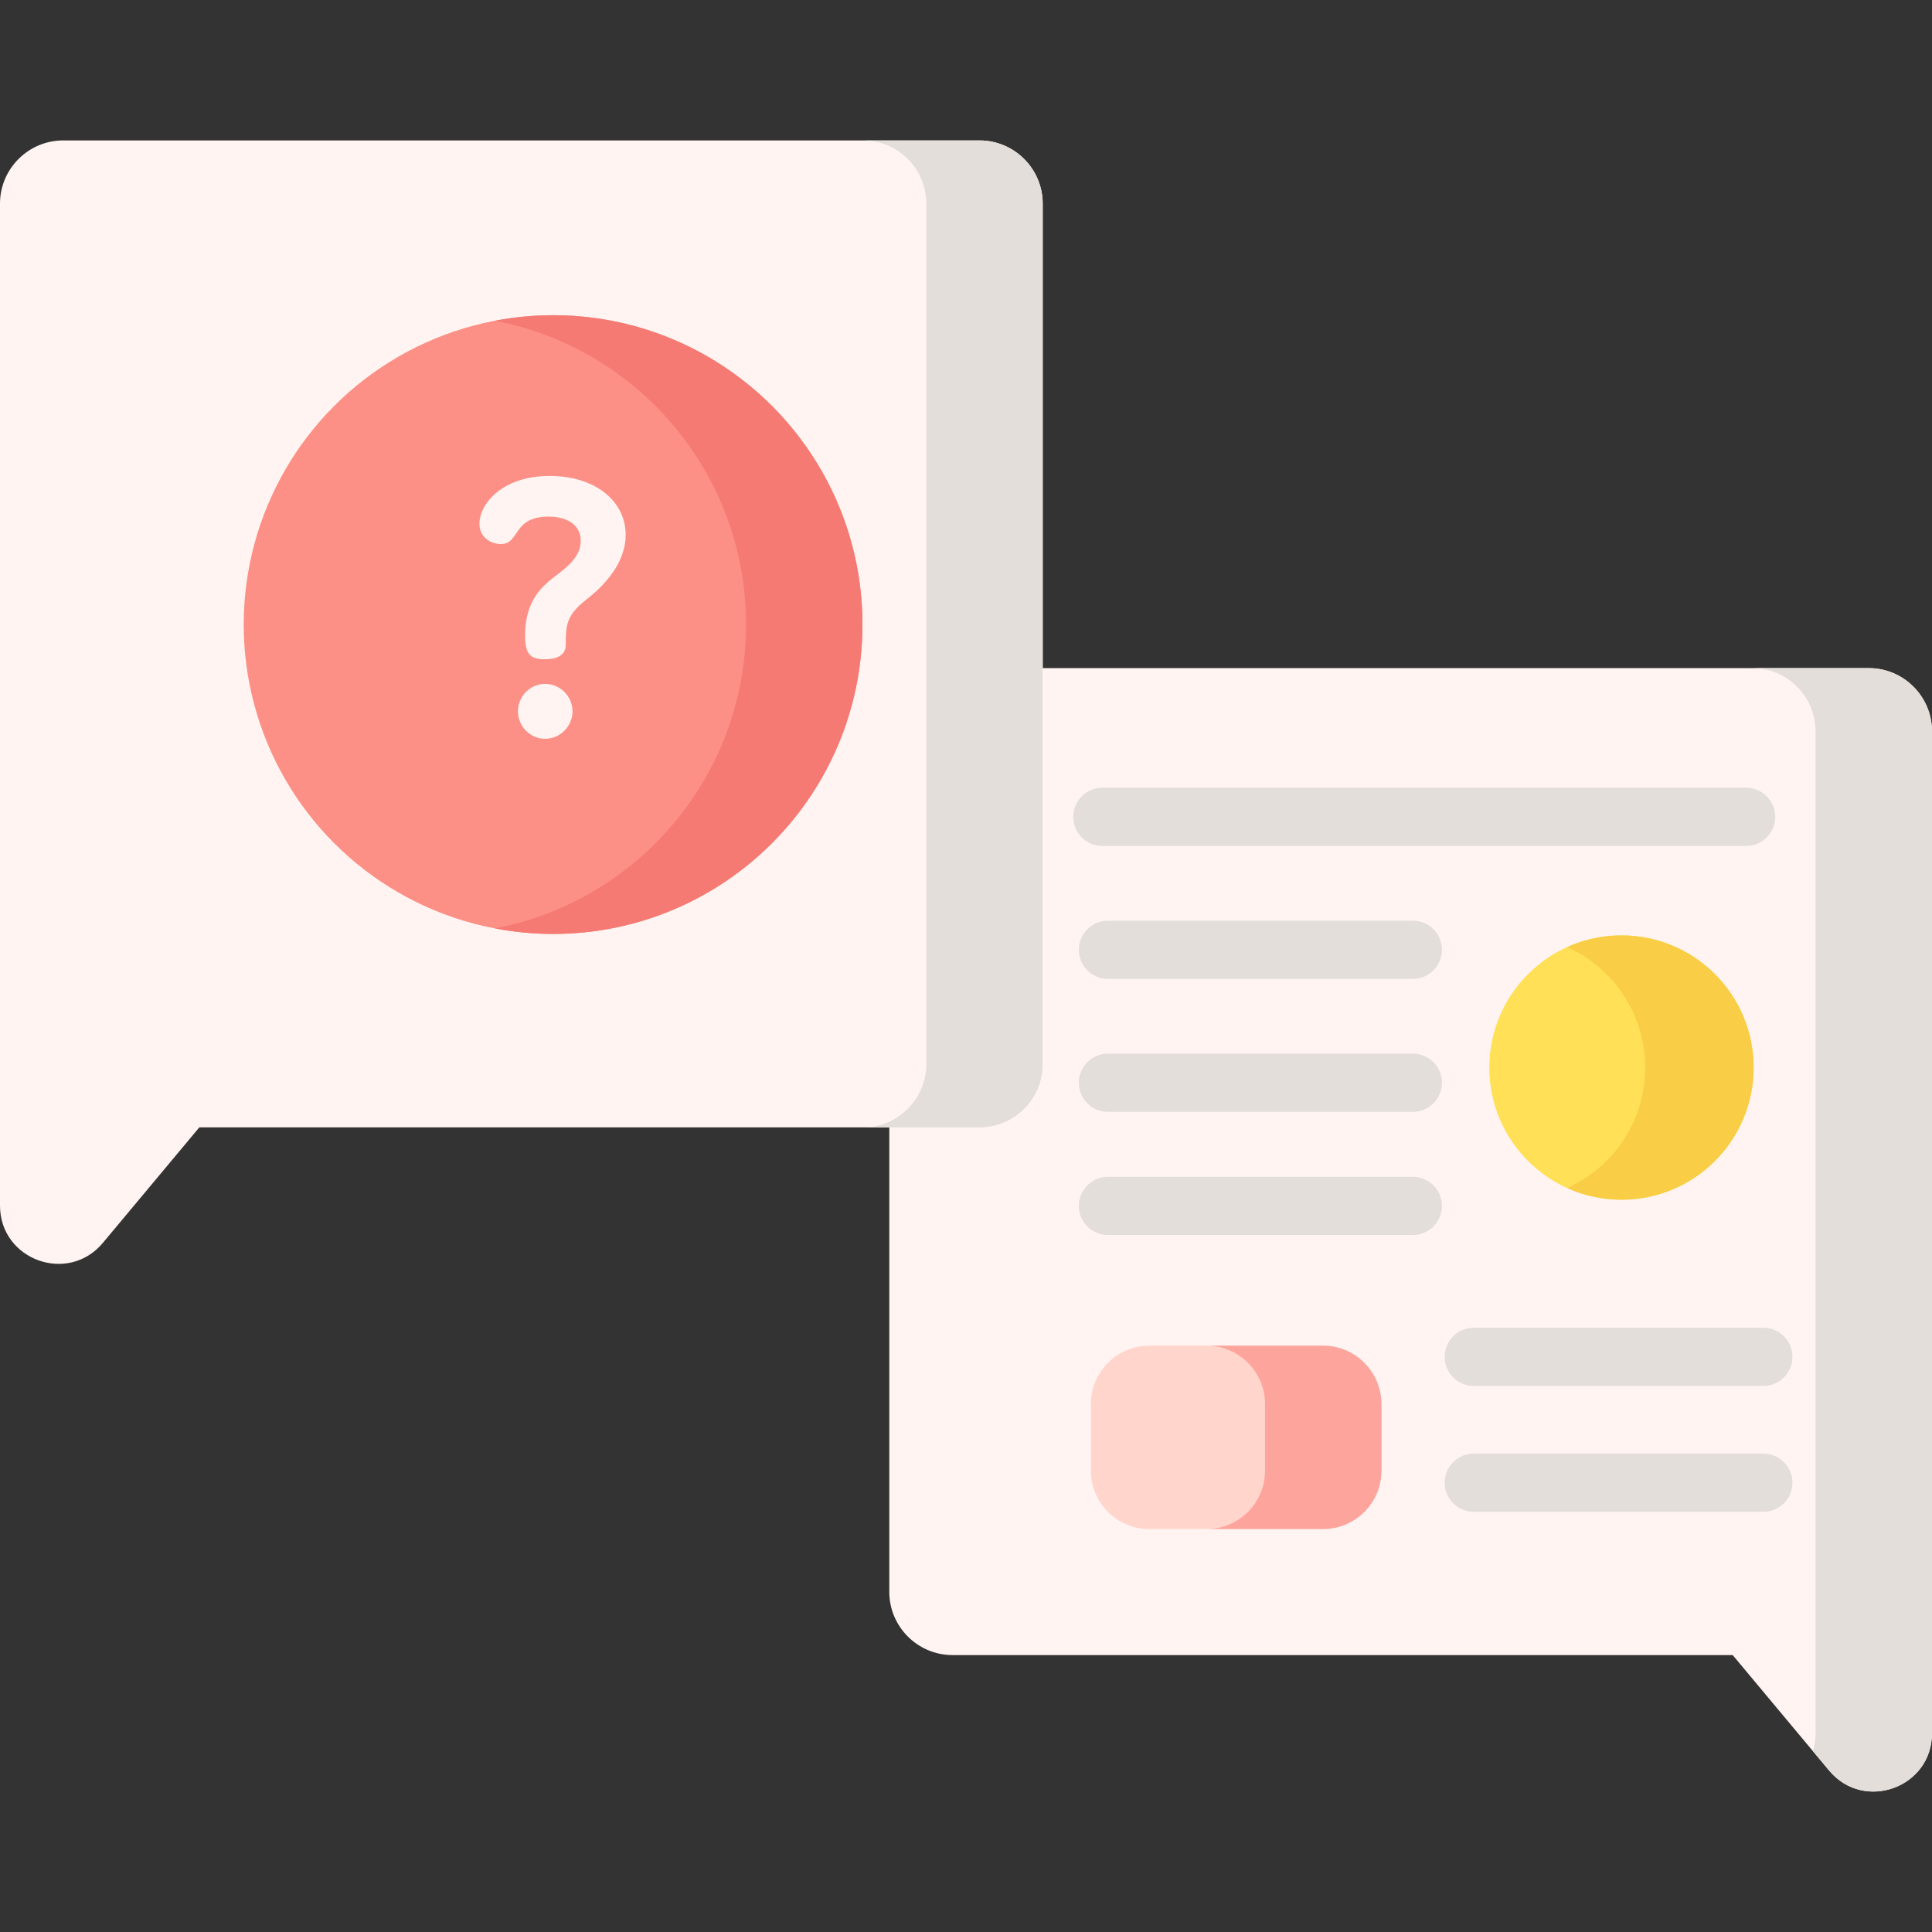 <?xml version="1.0" encoding="iso-8859-1"?>
<!-- Generator: Adobe Illustrator 21.0.0, SVG Export Plug-In . SVG Version: 6.00 Build 0)  -->
<svg version="1.1" id="Capa_1" xmlns="http://www.w3.org/2000/svg" xmlns:xlink="http://www.w3.org/1999/xlink" x="0px" y="0px"
	 viewBox="0 0 497.929 497.929" style="enable-background:new 0 0 497.929 497.929;" xml:space="preserve">
<rect x="0" y="0" width="497.929" height="497.929" fill="#333333" stroke="none"/>
<g>
	<g>
		<path style="fill:#FFF4F1;" d="M245.464,172.194h236.194c8.949,0,16.27,7.322,16.27,16.27v258.242
			c0,14.022-17.526,20.377-26.513,9.615l-24.858-29.767H245.464c-8.949,0-16.27-7.322-16.27-16.27V188.464
			C229.194,179.515,236.516,172.194,245.464,172.194z"/>
	</g>
	<path style="fill:#E3DED9;" d="M481.659,172.194h-30c8.948,0,16.27,7.322,16.27,16.27v258.241c0,1.649-0.25,3.188-0.693,4.61
		l4.179,5.005c8.988,10.762,26.513,4.407,26.513-9.615V188.464C497.929,179.515,490.607,172.194,481.659,172.194z"/>
	<g>
		<path style="fill:#FFD5CC;" d="M341.029,394.07H296.16c-8.25,0-15-6.75-15-15v-17.247c0-8.25,6.75-15,15-15h44.869
			c8.25,0,15,6.75,15,15v17.247C356.029,387.32,349.279,394.07,341.029,394.07z"/>
	</g>
	<g>
		<path style="fill:#FDA59D;" d="M341.029,346.823h-30c8.25,0,15,6.75,15,15v17.247c0,8.25-6.75,15-15,15h30c8.25,0,15-6.75,15-15
			v-17.247C356.029,353.573,349.279,346.823,341.029,346.823z"/>
	</g>
	<g>
		<g>
			<circle style="fill:#FFE056;" cx="417.9" cy="275.14" r="34.06"/>
		</g>
		<g>
			<path style="fill:#F9CD45;" d="M417.9,241.08c-4.982,0-9.709,1.079-13.974,3.001c11.839,5.335,20.086,17.23,20.086,31.059
				s-8.246,25.724-20.086,31.059c4.265,1.922,8.992,3.001,13.974,3.001c18.811,0,34.06-15.249,34.06-34.06
				S436.711,241.08,417.9,241.08z"/>
		</g>
	</g>
	<g>
		<path style="fill:#E3DED9;" d="M450.019,218.028H284.104c-4.143,0-7.5-3.358-7.5-7.5s3.357-7.5,7.5-7.5h165.915
			c4.143,0,7.5,3.358,7.5,7.5S454.162,218.028,450.019,218.028z"/>
	</g>
	<g>
		<path style="fill:#E3DED9;" d="M454.46,357.198h-74.625c-4.143,0-7.5-3.358-7.5-7.5s3.357-7.5,7.5-7.5h74.625
			c4.143,0,7.5,3.358,7.5,7.5S458.603,357.198,454.46,357.198z"/>
	</g>
	<g>
		<path style="fill:#E3DED9;" d="M454.46,389.633h-74.625c-4.143,0-7.5-3.358-7.5-7.5s3.357-7.5,7.5-7.5h74.625
			c4.143,0,7.5,3.358,7.5,7.5S458.603,389.633,454.46,389.633z"/>
	</g>
	<g>
		<path style="fill:#E3DED9;" d="M364.133,252.293h-78.588c-4.143,0-7.5-3.358-7.5-7.5s3.357-7.5,7.5-7.5h78.588
			c4.143,0,7.5,3.358,7.5,7.5S368.275,252.293,364.133,252.293z"/>
	</g>
	<g>
		<path style="fill:#E3DED9;" d="M364.133,286.558h-78.588c-4.143,0-7.5-3.358-7.5-7.5s3.357-7.5,7.5-7.5h78.588
			c4.143,0,7.5,3.358,7.5,7.5S368.275,286.558,364.133,286.558z"/>
	</g>
	<g>
		<path style="fill:#E3DED9;" d="M364.133,318.299h-78.588c-4.143,0-7.5-3.358-7.5-7.5s3.357-7.5,7.5-7.5h78.588
			c4.143,0,7.5,3.358,7.5,7.5S368.275,318.299,364.133,318.299z"/>
	</g>
	<g>
		<path style="fill:#FFF4F1;" d="M252.464,36.194H16.27C7.322,36.194,0,43.515,0,52.464v258.242
			c0,14.022,17.526,20.377,26.513,9.615l24.858-29.767h201.093c8.949,0,16.27-7.322,16.27-16.27V52.464
			C268.734,43.515,261.413,36.194,252.464,36.194z"/>
	</g>
	<g>
		<path style="fill:#E3DED9;" d="M252.464,36.194h-30c8.948,0,16.27,7.322,16.27,16.27v221.819c0,8.948-7.322,16.27-16.27,16.27h30
			c8.948,0,16.27-7.321,16.27-16.27V52.464C268.734,43.515,261.413,36.194,252.464,36.194z"/>
	</g>
	<g>
		<circle style="fill:#FC9086;" cx="142.545" cy="160.972" r="79.734"/>
	</g>
	<g>
		<path style="fill:#F57A73;" d="M142.545,81.239c-5.13,0-10.14,0.503-15,1.429c36.862,7.02,64.734,39.399,64.734,78.305
			c0,38.906-27.872,71.284-64.734,78.305c4.86,0.926,9.87,1.429,15,1.429c44.036,0,79.734-35.698,79.734-79.734
			C222.279,116.937,186.581,81.239,142.545,81.239z"/>
	</g>
	<g>
		<path style="fill:#FFF4F1;" d="M150.957,154.651c-5.056,3.953-5.147,6.71-5.147,11.49c0,1.746-0.92,3.769-5.424,3.769
			c-3.769,0-5.055-1.379-5.055-6.159c0-7.905,3.492-11.674,6.158-13.972c3.033-2.574,8.181-5.423,8.181-10.387
			c0-4.229-3.677-6.25-8.272-6.25c-9.376,0-7.354,7.078-12.317,7.078c-2.481,0-5.515-1.655-5.515-5.239
			c0-4.964,5.698-12.317,18.107-12.317c11.766,0,19.579,6.526,19.579,15.166C161.252,146.471,153.438,152.721,150.957,154.651z
			 M147.556,183.33c0,3.769-3.125,7.078-7.078,7.078c-3.952,0-6.985-3.31-6.985-7.078c0-3.86,3.125-7.078,6.985-7.078
			C144.339,176.252,147.556,179.47,147.556,183.33z"/>
	</g>
</g>
<g>
</g>
<g>
</g>
<g>
</g>
<g>
</g>
<g>
</g>
<g>
</g>
<g>
</g>
<g>
</g>
<g>
</g>
<g>
</g>
<g>
</g>
<g>
</g>
<g>
</g>
<g>
</g>
<g>
</g>
</svg>
